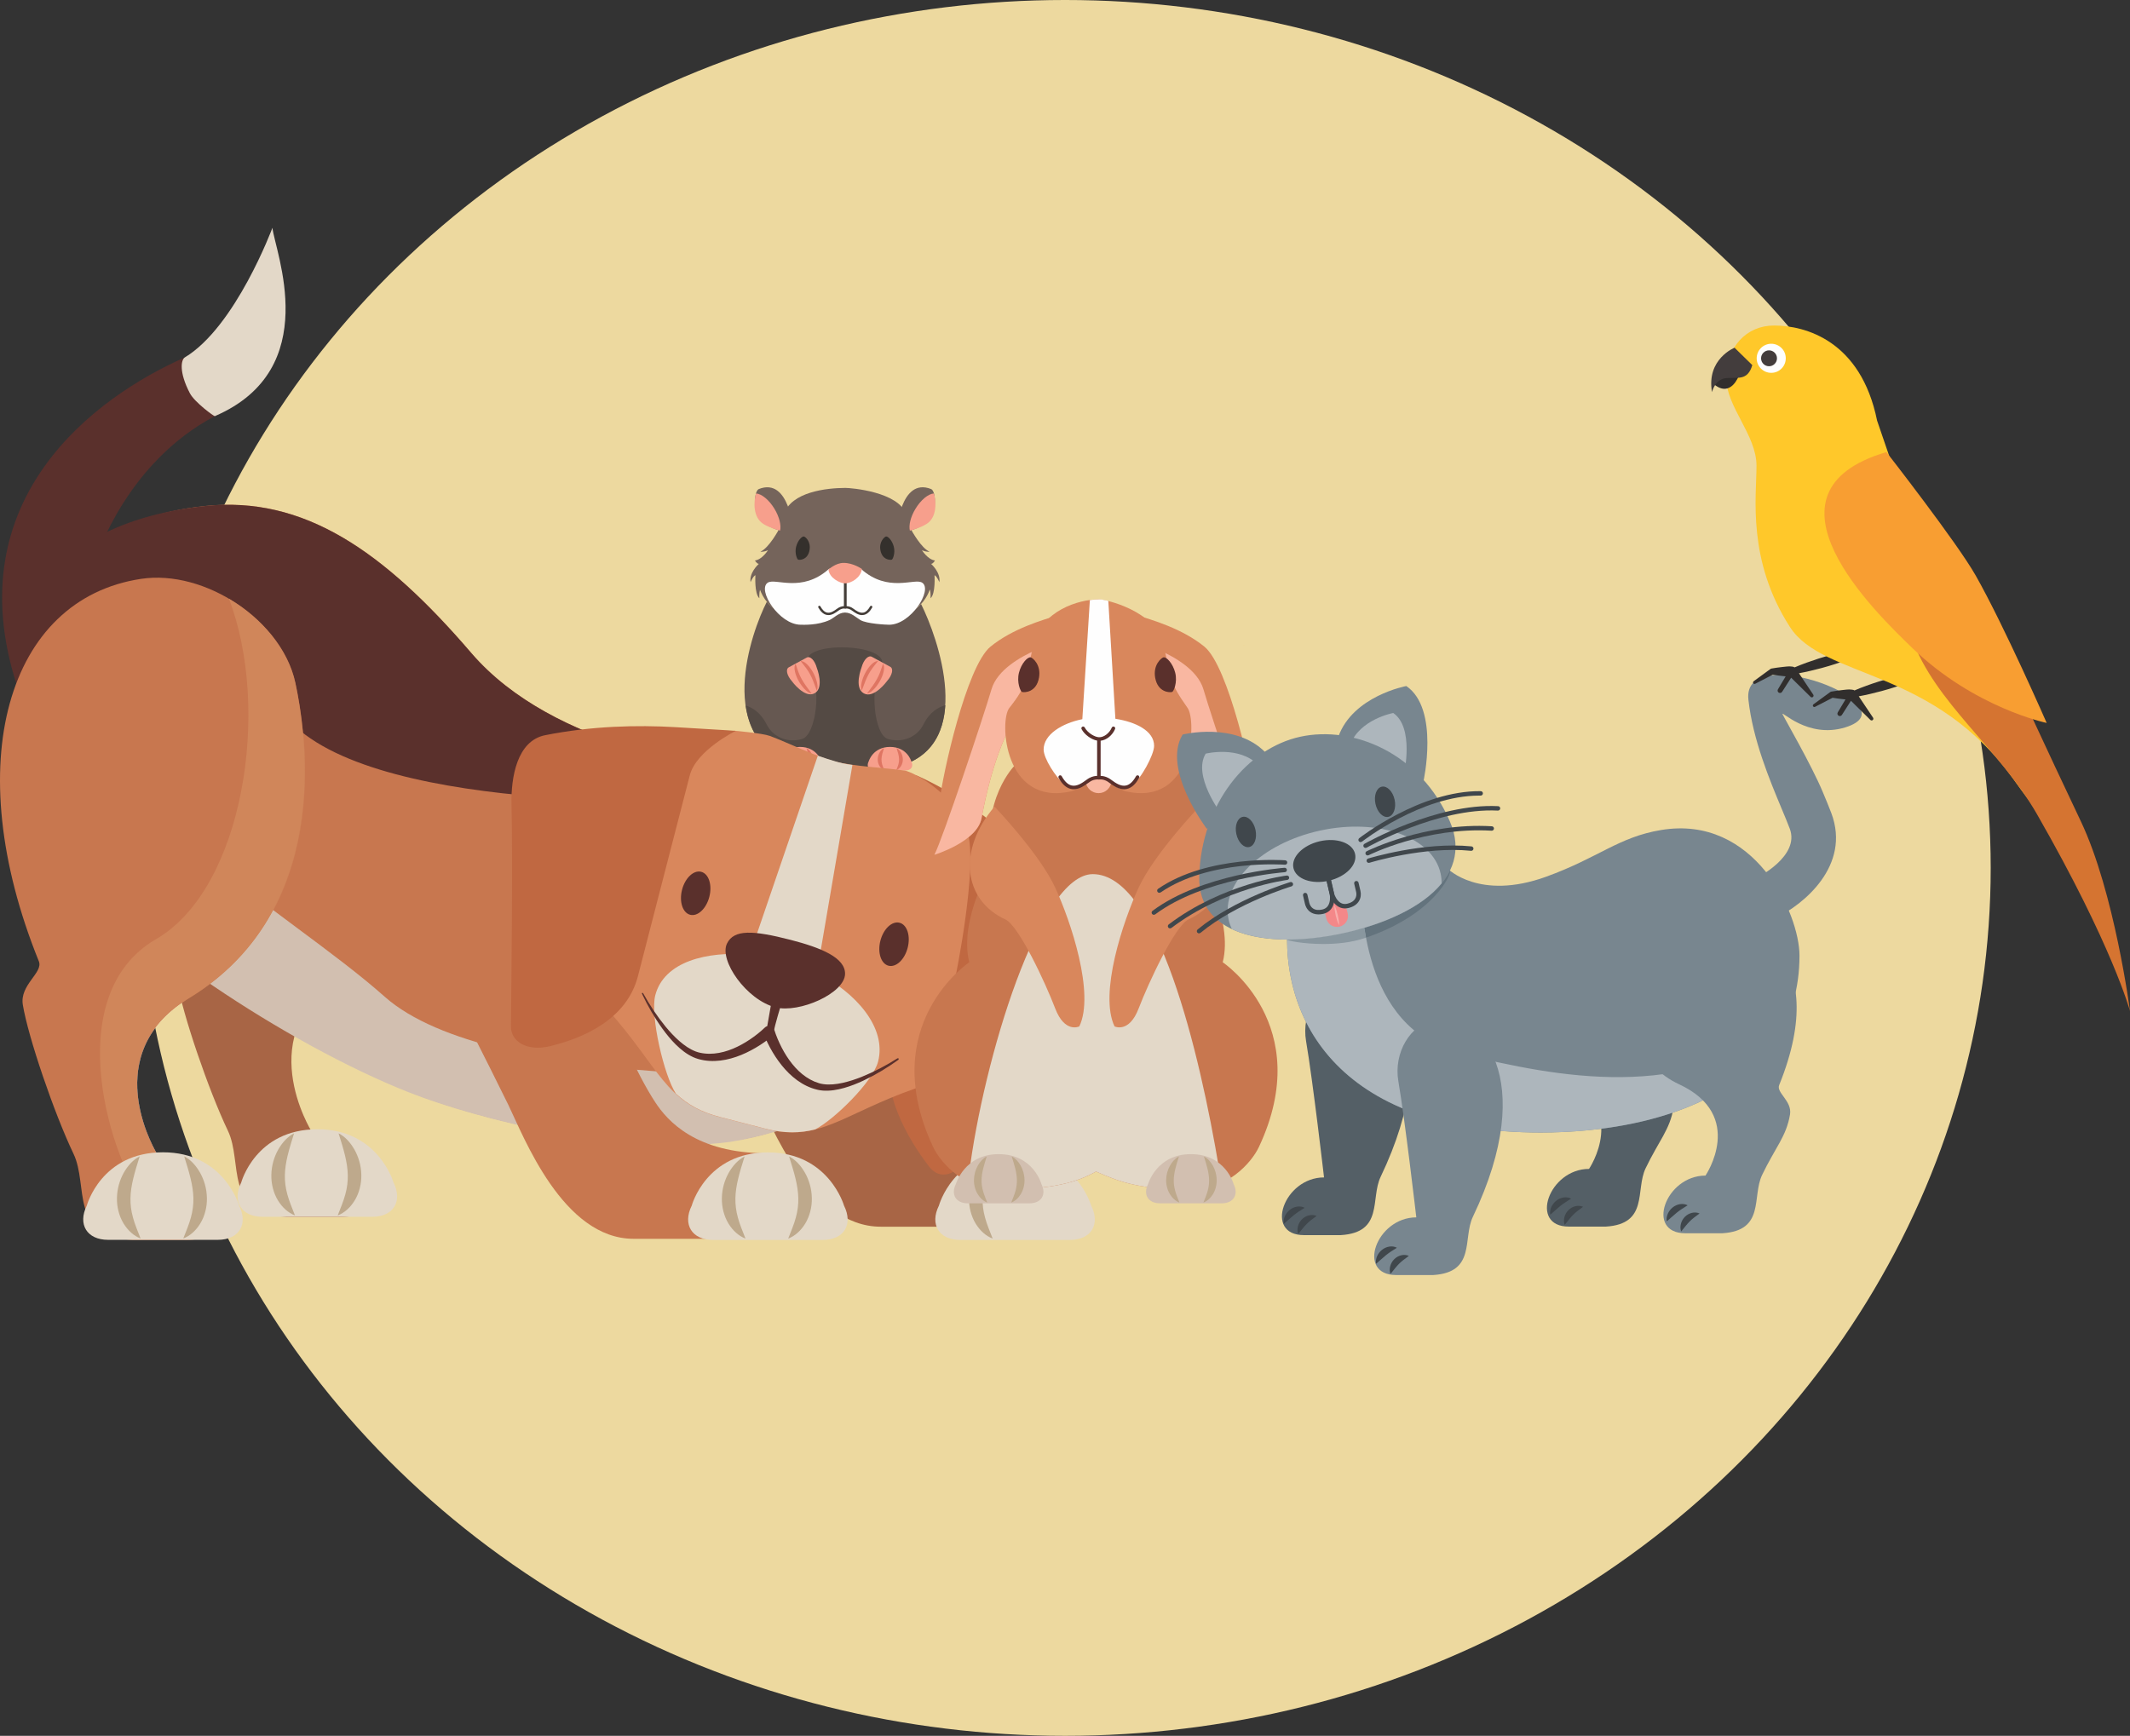 <?xml version="1.0" encoding="UTF-8"?>
<!DOCTYPE svg PUBLIC "-//W3C//DTD SVG 1.1//EN" "http://www.w3.org/Graphics/SVG/1.1/DTD/svg11.dtd">
<!-- Creator: CorelDRAW 2019 (64 Bit) -->
<svg xmlns="http://www.w3.org/2000/svg" xml:space="preserve" width="123.814mm" height="100.923mm" version="1.1" style="shape-rendering:geometricPrecision; text-rendering:geometricPrecision; image-rendering:optimizeQuality; fill-rule:evenodd; clip-rule:evenodd"
viewBox="0 0 5761.57 4696.36"
 xmlns:xlink="http://www.w3.org/1999/xlink">
 <rect x="0" y="0" width="5761.57" height="4696.36" fill="#333333" stroke="none"/>
 <defs>
  <style type="text/css">
   <![CDATA[
    .fil0 {fill:#EDD99F}
    .fil7 {fill:#FEFEFE;fill-rule:nonzero}
    .fil22 {fill:#FFC82A;fill-rule:nonzero}
    .fil21 {fill:#F9B7A1;fill-rule:nonzero}
    .fil35 {fill:#F8AFAD;fill-rule:nonzero}
    .fil29 {fill:#F89E32;fill-rule:nonzero}
    .fil3 {fill:#F79F8C;fill-rule:nonzero}
    .fil34 {fill:#F48889;fill-rule:nonzero}
    .fil28 {fill:#D57431;fill-rule:nonzero}
    .fil4 {fill:#DF7562;fill-rule:nonzero}
    .fil26 {fill:#ADB6BC;fill-rule:nonzero}
    .fil31 {fill:#A6602E;fill-rule:nonzero}
    .fil11 {fill:#E3D8C8;fill-rule:nonzero}
    .fil33 {fill:#89979F;fill-rule:nonzero}
    .fil25 {fill:#78868F;fill-rule:nonzero}
    .fil16 {fill:#D9875C;fill-rule:nonzero}
    .fil15 {fill:#C06841;fill-rule:nonzero}
    .fil19 {fill:#D9C9BA;fill-rule:nonzero}
    .fil23 {fill:#545F66;fill-rule:nonzero}
    .fil24 {fill:#40474C;fill-rule:nonzero}
    .fil14 {fill:#D2BFB0;fill-rule:nonzero}
    .fil18 {fill:#D0865A;fill-rule:nonzero}
    .fil32 {fill:#63737D;fill-rule:nonzero}
    .fil13 {fill:#C8774F;fill-rule:nonzero}
    .fil17 {fill:#B5744F;fill-rule:nonzero}
    .fil12 {fill:#BEA98C;fill-rule:nonzero}
    .fil10 {fill:#A86545;fill-rule:nonzero}
    .fil20 {fill:#6E3B34;fill-rule:nonzero}
    .fil9 {fill:#5A302C;fill-rule:nonzero}
    .fil5 {fill:#75645B;fill-rule:nonzero}
    .fil1 {fill:#665851;fill-rule:nonzero}
    .fil2 {fill:#544A44;fill-rule:nonzero}
    .fil8 {fill:#443D38;fill-rule:nonzero}
    .fil6 {fill:#34302C;fill-rule:nonzero}
    .fil30 {fill:#433D3D;fill-rule:nonzero}
    .fil27 {fill:#312E2D;fill-rule:nonzero}
   ]]>
  </style>
 </defs>
 <g id="Camada_x0020_1">
  <g id="_1916005346144">
   <ellipse class="fil0" cx="2880.94" cy="2348.18" rx="2503.82" ry="2348.18"/>
   <g>
    <g>
     <path class="fil1" d="M2491.45 1634.21c-25.17,26.87 -67.68,44.64 -135.58,33.75 -18.45,-2.95 -37.02,-21.95 -69.42,-21.95 -19.37,0 -52.51,19 -70.96,21.95 -72.68,11.62 -116.61,-9.72 -141.21,-39.84 -40.66,78.45 -148.18,373.94 83.87,444.8 19.44,5.97 123.78,0 123.78,0l1.04 0c0,0 123.89,7.18 149.34,0 208.12,-58.62 104.01,-349.3 59.16,-438.71z"/>
     <path class="fil2" d="M2557.05 1908.01c-16.55,4.49 -41.86,16.99 -58.98,51.66 -18.42,37.09 -60.74,50.88 -96.86,39.4 -36.15,-11.49 -49.88,-137.95 -18.07,-194.27 38.27,-67.9 -245.16,-74.41 -194.65,0 36.36,53.5 18.07,182.78 -18.07,194.27 -36.12,11.48 -78.47,-2.31 -96.81,-39.4 -16.38,-33.08 -40.18,-45.95 -56.69,-50.95 10.26,71.77 48.76,135.91 141.43,164.2 19.4,5.97 123.76,0 123.76,0l1.03 0c0,0 123.91,7.18 149.34,0 87.55,-24.67 119.86,-90.4 124.57,-164.9z"/>
     <path class="fil3" d="M2448.87 2084.62c15.94,0 23.18,-11.26 16.04,-25.05 0,0 -10.82,-38.73 -57.49,-38.73 -46.08,0 -57.54,38.73 -57.54,38.73 -7.11,13.79 0.12,25.05 16.07,25.05l82.92 0z"/>
     <path class="fil4" d="M2391.38 2023.77c-1.87,5.79 -3.56,10.93 -4.84,15.94 -1.25,5.06 -2.05,9.9 -2.12,14.56 -0.1,4.65 0.49,9.25 1.89,14.09 1.33,4.84 3.46,9.7 5.74,15.29 -5.09,-1.91 -9.53,-5.7 -12.85,-10.95 -3.3,-5.21 -5.17,-12.03 -5.02,-18.73 0.14,-6.7 2.16,-13.02 5.18,-18.27 3.04,-5.12 7.01,-9.46 12.02,-11.92z"/>
     <path class="fil4" d="M2425 2023.77c1.81,5.79 3.51,10.93 4.83,15.94 1.21,5.06 2.03,9.9 2.12,14.56 0.13,4.65 -0.49,9.25 -1.87,14.09 -1.33,4.84 -3.45,9.7 -5.73,15.29 5.08,-1.91 9.53,-5.7 12.82,-10.95 3.28,-5.21 5.2,-12.03 4.97,-18.73 -0.1,-6.7 -2.08,-13.02 -5.14,-18.27 -3.07,-5.12 -7.01,-9.46 -12,-11.92z"/>
     <path class="fil3" d="M2205.25 2084.62c15.96,0 23.21,-11.26 16.09,-25.05 0,0 -10.79,-38.73 -57.54,-38.73 -46.05,0 -57.51,38.73 -57.51,38.73 -7.14,13.79 0.12,25.05 16.07,25.05l82.89 0z"/>
     <path class="fil4" d="M2147.79 2023.77c-1.88,5.79 -3.56,10.93 -4.8,15.94 -1.29,5.06 -2.08,9.9 -2.2,14.56 -0.05,4.65 0.56,9.25 1.9,14.09 1.31,4.84 3.49,9.7 5.75,15.29 -5.11,-1.91 -9.57,-5.7 -12.84,-10.95 -3.3,-5.21 -5.2,-12.03 -5.04,-18.73 0.16,-6.7 2.18,-13.02 5.17,-18.27 3.1,-5.12 7.06,-9.46 12.05,-11.92z"/>
     <path class="fil4" d="M2181.4 2023.77c1.85,5.79 3.53,10.93 4.77,15.94 1.3,5.06 2.08,9.9 2.2,14.56 0.07,4.65 -0.49,9.25 -1.87,14.09 -1.34,4.84 -3.51,9.7 -5.78,15.29 5.07,-1.91 9.55,-5.7 12.82,-10.95 3.34,-5.21 5.21,-12.03 5.04,-18.73 -0.13,-6.7 -2.15,-13.02 -5.14,-18.27 -3.09,-5.12 -7.11,-9.46 -12.05,-11.92z"/>
     <path class="fil3" d="M2358.36 1777.05c-9.5,-5.19 -22.03,7.55 -27.81,28.32 0,0 -21.77,55.51 6.24,70.67 27.53,14.94 62.56,-33.31 62.56,-33.31 14.31,-16.17 18.19,-33.58 8.64,-38.79l-49.63 -26.89z"/>
     <path class="fil3" d="M2182.25 1779.07c9.31,-5.06 21.55,7.38 27.17,27.68 0,0 21.26,54.17 -6.06,68.98 -26.91,14.6 -61.15,-32.5 -61.15,-32.5 -13.92,-15.78 -17.7,-32.85 -8.36,-37.9l48.4 -26.25z"/>
     <path class="fil4" d="M2390.29 1799.54l-1.69 -4.23 -2.61 8.07c-1.92,5.84 -3.73,11.35 -5.75,16.5 -2.42,6.14 -5.06,11.83 -8.23,17.48 -2.87,5.29 -6.35,10.82 -10.62,16.94 -3.81,5.43 -8.01,11 -12.4,16.92l-3.96 5.32 5.04 -1.73c4.25,-1.51 9.38,-5.37 15.05,-11.44 5.58,-5.92 10.82,-13.21 15.14,-21.04 4.58,-8.11 8.14,-17.09 9.82,-24.72 1.77,-7.72 1.85,-13.96 0.2,-18.07z"/>
     <path class="fil4" d="M2359.32 1808.53c3.18,-4.5 6.83,-9 10.67,-13.72l5.37 -6.73 -4.47 0.92c-4.36,0.9 -9.55,4.38 -15.05,10 -5.44,5.6 -11.08,13.49 -15.37,21.72 -4.2,7.88 -7.49,16.27 -9.4,24.17 -2.02,8.12 -2.47,14.48 -1.38,18.83l1.28 5.19 2.12 -5.78c2.74,-7.39 5.12,-13.77 7.66,-20.04 2.82,-6.91 5.51,-12.87 8.34,-18.13 3.07,-5.76 6.4,-11.11 10.23,-16.42z"/>
     <path class="fil4" d="M2179.18 1854.3c-4.27,-6.12 -7.75,-11.66 -10.67,-16.94 -3.12,-5.65 -5.84,-11.35 -8.19,-17.48 -2.03,-5.16 -3.81,-10.66 -5.7,-16.5l-2.69 -8.07 -1.64 4.23c-1.63,4.12 -1.56,10.36 0.16,18.07 1.71,7.63 5.27,16.61 9.82,24.72 4.38,7.83 9.59,15.12 15.13,21.04 5.73,6.08 10.77,9.94 15.07,11.44l5.02 1.73 -3.94 -5.32c-4.38,-5.93 -8.57,-11.49 -12.38,-16.92z"/>
     <path class="fil4" d="M2200.15 1820.72c-4.38,-8.23 -9.95,-16.12 -15.42,-21.72 -5.51,-5.61 -10.69,-9.09 -15.04,-10l-4.49 -0.92 5.39 6.73c3.84,4.73 7.44,9.23 10.64,13.72 3.86,5.3 7.19,10.66 10.24,16.42 2.81,5.25 5.55,11.21 8.36,18.13 2.53,6.27 4.87,12.65 7.57,20.04l2.18 5.78 1.31 -5.19c1.05,-4.35 0.59,-10.7 -1.34,-18.83 -1.99,-7.9 -5.22,-16.29 -9.4,-24.17z"/>
     <path class="fil5" d="M2518.41 1525.45c4.94,0.81 10.64,-9.05 10.64,-9.05 -19.67,-2.46 -35.28,-27.91 -35.28,-27.91 12.33,5.73 20.52,4.09 20.52,4.09 -22.06,-9.59 -46.82,-54.14 -51.68,-63.17 -2.86,-10.34 -6.25,-22.38 -11.13,-37.25 -20.31,-61.77 -149.64,-72.11 -165.03,-72.07 -50.68,0.27 -146.27,10.29 -166.59,72.07 -4.6,13.99 -7.83,25.72 -10.59,35.97 -2.38,4.58 -28.84,54.29 -52.37,64.45 0,0 8.21,1.64 20.52,-4.09 0,0 -15.56,25.44 -35.26,27.91 0,0 5.55,9.44 10.36,9.06l-0.18 0.38c-3.36,3.07 -25.89,24.57 -22.11,49.27 0,0 6.59,-16.01 13.15,-18.9 0,0 -3.3,49.66 10.64,62.42 0,0 -0.88,-13.66 1.74,-22.97 16.79,44.56 62.61,87.81 159.73,72.3 18.45,-2.95 51.59,-21.95 70.96,-21.95 32.41,0 50.97,19 69.42,21.95 97.95,15.66 143.13,-28.19 159.37,-73.05 2.89,9.27 1.94,23.72 1.94,23.72 13.97,-12.76 10.67,-62.42 10.67,-62.42 6.57,2.89 13.12,18.9 13.12,18.9 4.12,-26.7 -22.56,-49.66 -22.56,-49.66z"/>
     <path class="fil6" d="M2417.79 1479.52c4.33,17.32 -2.77,34 -5.63,34.72 -5.42,1.33 -26.02,0.25 -30.68,-25.83 -4.14,-23.46 11.41,-36.01 15.01,-36.9 5.25,-1.3 17.01,10.67 21.31,28z"/>
     <path class="fil6" d="M2153.41 1479.52c-4.33,17.32 2.79,34 5.65,34.72 5.38,1.33 26.04,0.25 30.65,-25.83 4.23,-23.46 -11.36,-36.01 -14.96,-36.9 -5.27,-1.3 -17.04,10.67 -21.34,28z"/>
     <path class="fil7" d="M2494.68 1576.62c-20.65,-14.02 -91.95,28.83 -166.16,-37.76l-85.84 0c-74.2,66.59 -145.51,23.74 -166.16,37.76 -28.73,19.52 30.95,113.63 89.5,113.63 7.64,0 45.88,2.02 78.18,-12.82 10.98,-5.07 23.97,-19.67 40.36,-20.09l0 0.07 1.05 -0.11 1.07 0.11 0 -0.07c16.37,0.43 29.89,13.76 40.33,20.09 17.29,10.42 70.53,12.82 78.18,12.82 58.55,0 118.23,-94.11 89.5,-113.63z"/>
     <path class="fil8" d="M2331.9 1664.17c-10.43,0 -19.72,-6.77 -26.14,-11.42 -1.99,-1.45 -3.71,-2.68 -4.92,-3.34 -7.73,-4.1 -13.51,-2.94 -13.74,-2.89l-2.71 -0.66 -1.16 -2.44 0 -66.9c0,-1.77 1.44,-3.22 3.17,-3.22 1.75,0 3.2,1.44 3.2,3.22l0 63.46c3.32,0.02 8.39,0.74 14.22,3.81 1.62,0.84 3.49,2.2 5.71,3.81 6.52,4.75 16.43,11.92 26.15,9.77 6.55,-1.43 12.62,-7.11 18.01,-16.83 0.82,-1.56 2.77,-2.1 4.33,-1.23 1.53,0.84 2.07,2.77 1.23,4.32 -6.27,11.34 -13.81,18.11 -22.24,19.94 -1.69,0.4 -3.4,0.59 -5.1,0.59z"/>
     <path class="fil8" d="M2240.91 1664.17c-1.66,0 -3.4,-0.2 -5.14,-0.59 -8.44,-1.84 -15.89,-8.6 -22.24,-19.94 -0.82,-1.54 -0.25,-3.47 1.28,-4.32 1.51,-0.87 3.48,-0.33 4.33,1.23 5.35,9.72 11.44,15.4 18.03,16.83 9.7,2.14 19.58,-5.02 26.11,-9.77 2.17,-1.61 4.1,-2.97 5.71,-3.81 5.83,-3.07 10.92,-3.79 14.23,-3.81l0 -63.46c0,-1.77 1.44,-3.22 3.17,-3.22 1.75,0 3.2,1.44 3.2,3.22l0 66.9 -1.23 2.49 -2.69 0.59c-0.2,-0.03 -5.94,-1.2 -13.7,2.9 -1.21,0.66 -2.94,1.89 -4.93,3.34 -6.45,4.66 -15.71,11.42 -26.13,11.42z"/>
     <path class="fil3" d="M2241.02 1541.05c2.16,22.46 30.8,37.23 44.83,37.23 17.35,0 43.32,-16.42 45.49,-38.86 0,0 -22.7,-16.45 -49.28,-16.45 -22.26,0 -41.04,18.08 -41.04,18.08z"/>
     <path class="fil5" d="M2424.69 1439.25c0,0 10.34,-149.51 94.11,-116.03 13.66,5.49 18.6,72.25 -18.6,95.23 -37.25,23 -59.13,17.53 -65.7,27.37 0,0 -11.48,4.96 -9.81,-6.57z"/>
     <path class="fil3" d="M2526.3 1335.06c-15.07,0.88 -35.31,17.11 -50.08,41.65 -13.26,21.96 -18.5,44.57 -15.05,58.98 10.21,-2.86 29.26,-8.31 45.03,-18.06 28.86,-17.79 26.37,-61.14 20.11,-82.57z"/>
     <path class="fil5" d="M2146.51 1439.25c0,0 -10.34,-149.51 -94.1,-116.03 -13.66,5.49 -18.6,72.25 18.6,95.23 37.22,23 59.1,17.53 65.68,27.37 0,0 11.49,4.96 9.81,-6.57z"/>
     <path class="fil3" d="M2044.91 1335.06c15.07,0.88 35.31,17.11 50.07,41.65 13.25,21.96 18.5,44.57 15.07,58.98 -10.24,-2.86 -29.27,-8.31 -45.05,-18.06 -28.85,-17.79 -26.37,-61.14 -20.09,-82.57z"/>
    </g>
    <g>
     <path class="fil9" d="M263.13 1503.04c0,0 81.05,-252.48 317.94,-377.13 236.86,-124.68 155.84,-420.79 149.55,-483.15 0,0 -97.51,265.38 -230.61,324.19 -240,105.98 -617.18,380.25 -455.07,885.2 0,0 243.08,-155.84 218.19,-349.11z"/>
     <path class="fil10" d="M923.69 3292.41c-59.22,0 -148.21,0 -148.21,0 -172,-10.62 -117.53,-146.45 -159.03,-233.16 -52.19,-109.2 -122.76,-315.63 -136.96,-403.1 -8.92,-54.37 55.77,-86.82 43.24,-117.67 -216.89,-535.94 -85.07,-980.11 276.29,-1034.63 173.21,-26.15 381.29,112.7 417.55,281.49 39.83,185.39 82.67,627.82 -287.99,853 -254.16,154.46 -85.56,423.11 -85.56,423.11 160.64,0 242.06,230.96 80.67,230.96z"/>
     <path class="fil11" d="M710.08 3292.14c-57.08,0 -82.99,-41.85 -57.54,-92.95 0,0 38.65,-143.93 205.94,-143.93 164.83,0 205.92,143.93 205.92,143.93 25.48,51.1 -0.45,92.95 -57.57,92.95l-296.75 0z"/>
     <path class="fil12" d="M915.85 3066.26c6.68,21.37 12.67,40.46 17.2,59.22 4.55,18.67 7.4,36.56 7.73,53.88 0.29,17.36 -1.81,34.37 -6.75,52.2 -4.78,17.98 -12.44,36.1 -20.57,56.9 18.22,-7.09 34.18,-21.23 45.99,-40.63 11.85,-19.31 18.58,-44.62 17.91,-69.5 -0.47,-24.97 -7.66,-48.58 -18.48,-67.83 -10.92,-19.19 -25.22,-35.23 -43.03,-44.24z"/>
     <path class="fil12" d="M795.46 3066.26c-6.6,21.37 -12.62,40.46 -17.19,59.22 -4.55,18.67 -7.38,36.56 -7.71,53.88 -0.33,17.36 1.82,34.37 6.72,52.2 4.79,17.98 12.47,36.1 20.65,56.9 -18.23,-7.09 -34.2,-21.23 -46.05,-40.63 -11.83,-19.31 -18.59,-44.62 -17.9,-69.5 0.46,-24.97 7.68,-48.58 18.49,-67.83 10.93,-19.19 25.23,-35.23 42.99,-44.24z"/>
     <path class="fil10" d="M2293.71 2671.38c50.45,82.52 93.64,196.29 147.29,278.17 32.8,50.04 109.86,137.92 301.55,137.92 109.83,0 125.2,182.39 129.77,231.44 0,0 -349.78,0 -489.73,0 -191.74,0 -297.3,-276.27 -339.01,-362.34 -44.82,-92.42 -184.65,-367.02 -184.65,-367.02 261.82,-56.09 357.66,-44.42 434.78,81.84z"/>
     <path class="fil11" d="M2597.35 3354.74c-57.15,0 -83.04,-41.81 -57.59,-92.94 0,0 38.63,-143.93 205.91,-143.93 164.83,0 205.94,143.93 205.94,143.93 25.46,51.14 -0.46,92.94 -57.55,92.94l-296.71 0z"/>
     <path class="fil12" d="M2682.66 3128.87c-6.6,21.38 -12.62,40.52 -17.17,59.25 -4.53,18.64 -7.38,36.57 -7.72,53.91 -0.31,17.34 1.81,34.37 6.75,52.24 4.78,17.91 12.43,36.02 20.64,56.81 -18.27,-7.05 -34.23,-21.21 -46.06,-40.62 -11.84,-19.31 -18.6,-44.59 -17.93,-69.51 0.51,-24.93 7.7,-48.58 18.5,-67.83 10.94,-19.13 25.2,-35.2 42.99,-44.25z"/>
     <path class="fil13" d="M2059.96 2089c0,0 -531.41,-26.48 -785.4,-322.57 -237.56,-276.89 -453.54,-425.51 -720.04,-397.43 -525.65,55.35 -612.44,537.67 -336.6,977.18 109.63,174.6 561.01,478.42 892.99,609.32 222.5,87.73 715.32,204.15 998.94,99.76l-49.89 -966.25z"/>
     <path class="fil14" d="M1106.22 2955.5c-331.91,-130.9 -783.36,-434.72 -892.99,-609.32 -136.68,-217.79 -158.19,-435.52 -107.51,-617.17 156.36,466.17 662.65,726.19 935.03,967.79 289.89,257.14 1248.29,210.42 1248.29,210.42 67.37,70.03 -155.56,158.53 -314.98,182.32 -285.59,38.39 -677.94,-59.17 -867.84,-134.04z"/>
     <path class="fil9" d="M554.52 1369c266.5,-28.07 482.48,120.54 720.04,397.43 224.12,261.2 664.09,312.6 764.54,321.07 -16.48,24.57 -34.87,50 -55.47,76.3 0,0 -885.22,49.87 -1171.93,-187 -255.12,-210.77 -480.69,-288.06 -746.85,-127.02 -21.48,-66.24 -14.12,-140.01 8.15,-195.58 63.87,-159.45 240.69,-259.85 481.52,-285.21z"/>
     <path class="fil13" d="M1625.16 2704.09c50.43,82.57 93.59,196.32 147.3,278.19 32.73,50.03 109.84,137.93 301.55,137.93 109.81,0 125.19,182.38 129.72,231.44 0,0 -349.76,0 -489.76,0 -191.67,0 -297.2,-276.31 -338.93,-362.36 -44.84,-92.41 -184.68,-366.99 -184.68,-366.99 261.82,-56.11 357.66,-44.44 434.8,81.79z"/>
     <path class="fil11" d="M1928.74 3354.74c-57.11,0 -83.02,-41.81 -57.59,-92.94 0,0 38.67,-143.93 205.92,-143.93 164.87,0 205.94,143.93 205.94,143.93 25.46,51.14 -0.41,92.94 -57.57,92.94l-296.71 0z"/>
     <path class="fil12" d="M2134.5 3128.87c6.62,21.38 12.62,40.52 17.19,59.25 4.53,18.64 7.37,36.57 7.72,53.91 0.33,17.34 -1.81,34.37 -6.75,52.24 -4.74,17.91 -12.44,36.02 -20.62,56.81 18.27,-7.05 34.21,-21.21 46.05,-40.62 11.79,-19.31 18.6,-44.59 17.89,-69.51 -0.49,-24.93 -7.62,-48.58 -18.47,-67.83 -10.95,-19.13 -25.21,-35.2 -43.01,-44.25z"/>
     <path class="fil12" d="M2014.13 3128.87c-6.65,21.38 -12.67,40.52 -17.19,59.25 -4.57,18.64 -7.42,36.57 -7.73,53.91 -0.29,17.34 1.84,34.37 6.73,52.24 4.75,17.91 12.51,36.02 20.62,56.81 -18.22,-7.05 -34.18,-21.21 -46.03,-40.62 -11.85,-19.31 -18.58,-44.59 -17.91,-69.51 0.47,-24.93 7.66,-48.58 18.46,-67.83 10.95,-19.13 25.2,-35.2 43.04,-44.25z"/>
     <path class="fil15" d="M2477.75 2097.28c0,0 87.28,36.44 173.86,102.76 97.71,74.89 204.04,164.57 258.53,238.04 48.27,65.07 59.57,108.68 21.72,170.85 -66.14,108.38 -224.57,373.04 -309.44,515.02 -33.8,56.51 -79.52,70.68 -108.89,32.7 -56.51,-73.26 -134.43,-202.61 -106.34,-332.49 42.67,-197.34 70.57,-726.88 70.57,-726.88z"/>
     <path class="fil16" d="M1692.5 2417.54l161.88 -362.9 131.4 -77.75c0,0 76.78,6.86 96.51,14.15 47.84,17.66 127.5,57.08 177.03,69.51l-0.16 0.47 0.2 -0.47c49.35,12.98 138.14,16.86 188.54,24.43 20.81,3.1 137.45,62.66 169.1,165.57 29.17,94.99 -33.13,395.95 -33.13,395.95 16.07,64.48 13.99,255.45 -108.82,298.71 -198.15,69.74 -257.93,146.54 -406.35,108.41l-60.45 -15.56 0.03 -0.46 -0.1 0.46 -60.48 -15.52c-148.42,-38.13 -163.77,-134.19 -303.82,-290.83 -86.76,-97.05 3.5,-265.42 48.61,-314.16z"/>
     <path class="fil11" d="M2028.23 2582.57l183.96 -537.96c11.48,4.21 34.74,11.61 46.7,15.07 11.35,3.35 25.13,7.38 46.89,9.87l-96.12 562.22c105.65,53.7 189.23,148.42 165.59,240.27 -14.09,54.88 -118.87,157.03 -170.14,183.68 -40.82,10.23 -82.6,11.4 -135.73,-2.25l-60.49 -15.58 0.07 -0.46 -0.1 0.46 -60.48 -15.54c-53.15,-13.65 -89.15,-34.76 -120.03,-63.39 -32.08,-48.06 -70.06,-210.96 -55.94,-265.87 23.5,-91.54 138.95,-120.12 255.83,-110.51z"/>
     <path class="fil9" d="M1844.91 2407.34c-8.23,32.11 1.59,62.4 21.98,67.64 20.39,5.24 43.63,-16.55 51.84,-48.66 8.26,-32.13 -1.61,-62.38 -21.98,-67.62 -20.37,-5.25 -43.6,16.55 -51.84,48.64z"/>
     <path class="fil9" d="M2381.41 2545.17c-8.22,32.13 1.62,62.37 22,67.62 20.37,5.22 43.6,-16.51 51.83,-48.64 8.26,-32.13 -1.56,-62.4 -21.97,-67.62 -20.39,-5.25 -43.62,16.53 -51.86,48.64z"/>
     <path class="fil15" d="M1990.19 1977.41c0,0 -5.12,-0.86 -163.49,-10.08 -103.31,-5.96 -226.66,-3.32 -352.19,21.8 -75.98,15.2 -92.64,113.93 -90.9,187.57 3.35,140.98 0.12,458.51 -1.56,599.69 -0.51,43.21 45.46,68.39 104.56,54.31 89.71,-21.39 208.68,-71.74 238.97,-189.61 74.68,-290.62 99.6,-385 140.28,-543.43 17.39,-67.62 124.34,-120.25 124.34,-120.25z"/>
     <path class="fil9" d="M2285.88 2634.81c0.49,-43.54 -63.88,-70.49 -147.78,-92.06 -101.45,-26.07 -152.77,-28.63 -171.6,10 -22.13,45.41 52.42,152.49 131.18,172.69 64.04,16.44 187.57,-38 188.19,-90.63z"/>
     <path class="fil9" d="M1737.04 2686.06l2.36 0.69 0.03 0.1c17.53,31.83 37.8,62.48 60.82,90.62 11.57,14.04 23.92,27.35 37.43,39.19 13.48,11.75 28.27,22.13 44.17,28.15 3.97,1.49 7.91,2.69 12.05,3.53 4.17,0.91 8.47,1.56 12.74,2.01 8.52,0.91 17.14,0.86 25.72,0.03 17.17,-1.61 34.03,-6.35 50.14,-13.02 16.05,-6.66 31.45,-15.27 45.98,-25 7.31,-4.9 14.35,-10.06 21.15,-15.48 3.46,-2.7 6.81,-5.5 10.05,-8.39 3.18,-2.76 6.62,-5.86 9.26,-8.47 1.71,-1.69 3.91,-3.06 6.42,-3.8l11.74 -66.99 26.25 6.71c0,0 -20.06,66.66 -18.91,70.33l0.13 0.34c1.12,3.53 2.58,7.9 4.04,11.85 1.51,4.06 3.1,8.11 4.78,12.16 3.4,8.05 7.09,15.98 11.1,23.74 8.06,15.53 17.4,30.42 28.3,44.01 10.9,13.56 23.41,25.79 37.66,35.46 7.09,4.84 14.63,9.01 22.51,12.35 3.99,1.66 8.01,3.1 12.1,4.31l1.46 0.44 1.66 0.45 2.92 0.7c2.03,0.44 4.05,0.83 6.19,1.12 16.76,2.36 34.69,0.36 52.1,-3.45 17.5,-3.87 34.75,-9.64 51.6,-16.33 33.67,-13.6 66.16,-30.72 96.82,-50.19l0.07 -0.03 3.17 0.56 -0.43 3.22c-29.8,21.52 -61.33,40.61 -94.92,56.52 -16.81,7.88 -34.21,14.9 -52.46,20.02 -18.24,5.1 -37.53,8.62 -57.77,7.06 -2.49,-0.28 -5.01,-0.54 -7.55,-0.94l-3.88 -0.72 -1.75 -0.36 -1.92 -0.43c-4.83,-1.14 -9.62,-2.58 -14.37,-4.26 -9.39,-3.3 -18.44,-7.65 -26.94,-12.77 -17.05,-10.18 -31.96,-23.24 -44.93,-37.56 -12.98,-14.4 -24.2,-30.09 -34,-46.48 -4.89,-8.17 -9.37,-16.57 -13.57,-25.11 -1.07,-2.15 -2.05,-4.4 -3.1,-6.6 -1.94,1.42 -3.87,2.9 -5.81,4.25 -7.85,5.49 -15.84,10.64 -24.08,15.43 -16.45,9.61 -33.77,17.94 -52.1,24.27 -18.31,6.27 -37.63,10.54 -57.44,11.2 -9.92,0.36 -19.91,-0.2 -29.74,-1.83 -4.89,-0.82 -9.8,-1.9 -14.58,-3.23 -4.91,-1.35 -9.77,-3.12 -14.37,-5.16 -18.4,-8.36 -33.57,-20.75 -47.1,-33.96 -13.46,-13.33 -25.28,-27.86 -36.17,-42.88 -21.72,-30.1 -40.05,-62.04 -55.75,-95.2l0.74 -2.18z"/>
     <path class="fil13" d="M506.05 3354.74c-59.24,0 -148.21,0 -148.21,0 -172.02,-10.6 -117.53,-146.4 -159.04,-233.15 -52.2,-109.2 -122.76,-315.63 -137.05,-403.1 -8.87,-54.37 55.84,-86.79 43.33,-117.67 -216.9,-535.94 -85.06,-980.11 276.3,-1034.65 173.2,-26.11 381.29,112.72 417.52,281.54 39.87,185.34 82.65,627.81 -287.98,853 -254.18,154.41 -85.56,423.1 -85.56,423.1 160.6,0 242.03,230.94 80.68,230.94z"/>
     <path class="fil7" d="M566.74 3200.74c-28.97,-42.39 -79.25,-76.94 -141.37,-76.94 0,0 -159.97,-254.93 66.64,-410.86 0.02,0.12 0.06,0.23 0.08,0.34 -225.89,155.95 -66.15,410.52 -66.15,410.52 61.98,0 112.06,34.43 141.11,76.7 -0.1,0.08 -0.2,0.16 -0.31,0.25z"/>
     <path class="fil17" d="M492.09 2713.27c-0.02,-0.11 -0.06,-0.22 -0.08,-0.34 6.03,-4.16 12.32,-8.23 18.92,-12.23 20.36,-12.36 39.44,-25.38 57.37,-38.97 0.1,0.07 0.2,0.13 0.31,0.21 -17.85,13.51 -36.85,26.46 -57.1,38.75 -6.77,4.12 -13.23,8.31 -19.41,12.57z"/>
     <path class="fil18" d="M739.25 2462.6c-0.13,-0.12 -0.29,-0.23 -0.42,-0.33 85.56,-160.06 93.58,-341.26 80.76,-479.14 0.22,0.16 0.41,0.33 0.63,0.49 12.77,137.89 4.63,319.03 -80.96,478.98z"/>
     <path class="fil19" d="M568.61 2661.95c-0.1,-0.08 -0.2,-0.15 -0.31,-0.21 76.47,-58.02 131.57,-126.55 170.53,-199.46 0.13,0.1 0.29,0.21 0.42,0.33 -39.01,72.87 -94.11,141.36 -170.65,199.34z"/>
     <path class="fil20" d="M820.22 1983.63c-0.22,-0.17 -0.41,-0.33 -0.63,-0.49 -4.91,-52.66 -12.85,-99.01 -20.68,-135.43 -19.81,-92.28 -90.96,-175.61 -179.7,-227.92 -0.03,-0.1 -0.08,-0.2 -0.12,-0.29 89.05,52.29 160.57,135.71 180.43,228.22 7.84,36.52 15.81,83.06 20.7,135.93z"/>
     <path class="fil18" d="M430.49 3272.61c-13.85,0 -25.49,-4.6 -34.33,-14.76 -93.51,-107.54 -240.56,-562.62 25.88,-716.9 236.87,-137.09 311.68,-623.08 197.17,-921.18 88.75,52.32 159.89,135.65 179.7,227.92 7.83,36.43 15.77,82.77 20.68,135.43 12.83,137.88 4.8,319.08 -80.76,479.14 -38.96,72.91 -94.05,141.44 -170.53,199.46 -17.93,13.59 -37.01,26.61 -57.37,38.97 -6.59,4.01 -12.89,8.08 -18.92,12.23 -226.61,155.94 -66.64,410.86 -66.64,410.86 62.12,0 112.4,34.56 141.37,76.94 -52.83,42.83 -101.47,71.87 -136.25,71.87z"/>
     <path class="fil11" d="M292.4 3354.46c-57.08,0 -82.95,-41.81 -57.51,-92.97 0,0 38.65,-143.9 205.93,-143.9 164.83,0 205.89,143.9 205.89,143.9 25.47,51.16 -0.4,92.97 -57.53,92.97l-296.78 0z"/>
     <path class="fil12" d="M498.24 3128.54c6.61,21.37 12.6,40.55 17.12,59.28 4.59,18.66 7.41,36.58 7.77,53.91 0.32,17.35 -1.83,34.35 -6.74,52.17 -4.76,17.97 -12.49,36.1 -20.64,56.9 18.26,-7.09 34.24,-21.21 46.04,-40.63 11.85,-19.31 18.62,-44.61 17.91,-69.51 -0.48,-24.95 -7.68,-48.57 -18.49,-67.83 -10.94,-19.19 -25.22,-35.2 -42.97,-44.29z"/>
     <path class="fil12" d="M377.82 3128.54c-6.6,21.37 -12.63,40.55 -17.19,59.28 -4.58,18.66 -7.4,36.58 -7.72,53.91 -0.32,17.35 1.83,34.35 6.74,52.17 4.8,17.97 12.47,36.1 20.65,56.9 -18.23,-7.09 -34.22,-21.21 -46.07,-40.63 -11.82,-19.31 -18.6,-44.61 -17.88,-69.51 0.46,-24.95 7.68,-48.57 18.45,-67.83 10.97,-19.19 25.23,-35.2 43.03,-44.29z"/>
     <path class="fil11" d="M581.07 1125.91c-2.03,0.84 -54.6,-37.43 -67.45,-61.95 -30.31,-57.88 -23.76,-90.9 -13.61,-97.01 137.5,-82.98 236.9,-350.67 236.9,-350.67 6.18,62.33 140.22,382.22 -155.84,509.62z"/>
    </g>
    <g>
     <path class="fil13" d="M3307.45 2603.48c29.42,-115.67 -62.09,-267.11 -62.09,-267.11 32.7,-173.52 -49.05,-265.63 -49.05,-265.63l-451.23 0c0,0 -93.75,92.11 -61,265.63 0,0 -91.62,151.44 -62.18,267.11 0,0 -252.78,168.64 -98.05,499.2 21.78,46.67 88.27,115.72 179.82,115.72 141.92,0 208.19,-19.06 261.05,-48.73 67.26,29.67 119.07,48.73 261,48.73 91.57,0 157.97,-69.05 179.84,-115.72 154.71,-330.56 -98.1,-499.2 -98.1,-499.2z"/>
     <path class="fil16" d="M3394.95 2164.23c-6.58,-62.89 -71.35,-361.4 -137.37,-414.92 -59.97,-48.67 -139.16,-71.69 -188.19,-86.5 29.22,18.2 54.79,43.57 63.15,77.85 22.85,94.29 14.71,95.84 65.39,165 7.14,9.8 11.48,34.63 9.79,64.24 8.09,19.33 46.1,90.91 74.4,243.81 11.8,63.79 127.55,99.01 127.55,99.01 0,0 -8.17,-85.66 -14.7,-148.49z"/>
     <path class="fil21" d="M3282.11 2213.71c11.8,63.79 127.55,99.01 127.55,99.01 -22.11,-42.42 -132.48,-372.48 -154.47,-447.9 -15.56,-53.07 -80.8,-88.6 -118.11,-105.03 17.48,75.69 13.87,81.78 60.85,145.87 7.14,9.8 11.48,34.63 9.79,64.24 8.09,19.33 46.1,90.91 74.4,243.81z"/>
     <path class="fil16" d="M2542.13 2164.23c6.6,-62.89 71.4,-361.4 137.34,-414.92 60.03,-48.67 139.24,-71.69 188.23,-86.5 -29.17,18.2 -54.81,43.57 -63.12,77.85 -22.89,94.29 -14.69,95.84 -65.4,165 -7.16,9.8 -11.44,34.63 -9.77,64.24 -8.11,19.33 -46.1,90.91 -74.38,243.81 -11.87,63.79 -127.55,99.01 -127.55,99.01 0,0 8.16,-85.66 14.66,-148.49z"/>
     <path class="fil21" d="M2655.02 2213.71c-11.87,63.79 -127.55,99.01 -127.55,99.01 22.07,-42.42 132.4,-372.48 154.51,-447.9 15.53,-53.07 80.75,-88.6 118.05,-105.03 -17.44,75.69 -13.83,81.78 -60.86,145.87 -7.16,9.8 -11.44,34.63 -9.77,64.24 -8.11,19.33 -46.1,90.91 -74.38,243.81z"/>
     <path class="fil16" d="M3212.44 1915.46c-50.64,-71.92 -42.49,-73.58 -65.4,-171.66 -21.55,-92.33 -158.61,-122.45 -174.95,-122.33 -53.73,0.39 -155.02,30.01 -176.59,122.33 -22.87,98.08 -14.66,107.92 -65.39,171.66 -27.27,34.32 -14.69,266.48 166.72,225.61 19.57,-4.4 54.77,-32.77 75.26,-32.77 34.41,0 54.05,28.37 73.63,32.77 181.45,40.88 191.99,-189.77 166.72,-225.61z"/>
     <path class="fil9" d="M3178.96 1820.28c6.43,25.91 -4.22,50.84 -8.51,51.91 -8.04,2.01 -38.86,0.34 -45.78,-38.6 -6.25,-35.06 17.01,-53.78 22.39,-55.09 7.86,-1.99 25.41,15.92 31.9,41.78z"/>
     <path class="fil9" d="M2756.21 1820.28c-6.47,25.91 4.14,50.84 8.47,51.91 8.07,2.01 38.84,0.34 45.75,-38.6 6.21,-35.06 -16.99,-53.78 -22.39,-55.09 -7.88,-1.99 -25.4,15.92 -31.83,41.78z"/>
     <path class="fil7" d="M3017.08 1944.72l-19.14 -319c-11.97,-2.92 -20.85,-4.29 -24.33,-4.25 -7.65,0.03 -16.3,0.72 -25.53,2.05l-20.41 322.26c-55.01,11.05 -104.69,41.49 -104.69,82.13 0,24.26 33.13,75.02 53.62,91.55 11.16,5.42 25.17,14 38.67,10.82 23.22,-5.45 41.08,-25.81 56.29,-25.81 25.07,0 41.78,25.28 59.41,28.86 12.38,2.51 22.51,-4.02 32.22,-10.21 22.16,-14.09 58.64,-80.92 58.64,-105.23 0,-40.52 -49.79,-64.72 -104.77,-73.18z"/>
     <path class="fil21" d="M2936.59 2114.2c1.73,17.78 16.75,31.7 34.98,31.7 18.27,0 33.29,-13.92 34.98,-31.7 0,0 -24.92,-12.05 -33.95,-12.18 -9.52,-0.07 -36.02,12.18 -36.02,12.18z"/>
     <path class="fil9" d="M3079.38 2098.19c-2.31,-1.21 -5.2,-0.38 -6.48,1.9 -7.98,14.48 -17.09,22.95 -26.89,25.13 -14.55,3.27 -29.32,-7.52 -39.09,-14.61 -3.25,-2.36 -6.07,-4.43 -8.53,-5.66 -8.68,-4.63 -16.29,-5.68 -21.22,-5.71l0 -94.79 -0.07 -0.36c15.88,-1.75 31.8,-14.41 39.12,-31.72 1.05,-2.43 -0.12,-5.29 -2.53,-6.3 -2.48,-1.07 -5.34,0.1 -6.35,2.54 -6.49,15.2 -21.36,26.46 -34.57,26.02 -11.61,-0.31 -31.02,-11.9 -38.63,-26.38 -1.2,-2.36 -4.14,-3.27 -6.51,-2.04 -2.36,1.28 -3.27,4.17 -2.02,6.49 7.8,14.87 26.53,28.33 42.17,31.08l-0.1 0.67 0 94.79c-4.94,0.03 -12.61,1.08 -21.29,5.71 -2.4,1.23 -5.22,3.3 -8.52,5.66 -9.72,7.09 -24.54,17.83 -38.97,14.61 -9.87,-2.18 -18.98,-10.65 -26.95,-25.13 -1.3,-2.28 -4.19,-3.12 -6.49,-1.9 -2.3,1.3 -3.12,4.2 -1.89,6.49 9.42,17.02 20.62,27.07 33.23,29.84 2.59,0.58 5.15,0.81 7.66,0.81 15.55,0 29.45,-10.03 39.04,-16.99 2.95,-2.18 5.55,-4.04 7.32,-4.99 11.64,-6.09 20.22,-4.4 20.55,-4.36l1.63 0 0.44 0.03c0.36,-0.07 8.98,-1.79 20.52,4.33 1.87,0.95 4.43,2.81 7.35,4.99 9.68,6.96 23.48,16.99 39.09,16.99 2.49,0 5.07,-0.23 7.6,-0.81 12.66,-2.77 23.82,-12.82 33.21,-29.84 1.28,-2.28 0.46,-5.19 -1.82,-6.49z"/>
     <path class="fil11" d="M2703.66 3218.4c141.92,0 208.19,-19.06 261.05,-48.73 67.26,29.67 119.07,48.73 261,48.73 28.23,0 54.06,-6.57 76.94,-17.03 -1.12,-12.26 -2.72,-25.11 -4.99,-38.54 -52.3,-313.89 -166.77,-797.81 -341.74,-797.81 -143.51,0 -295.87,500.28 -335.09,814.14 -0.81,6.31 -1.41,12.43 -2.02,18.46 24.76,12.59 53.29,20.78 84.84,20.78z"/>
     <path class="fil14" d="M3304.51 3255.65c32.09,0 46.66,-23.49 32.36,-52.2 0,0 -21.7,-80.87 -115.68,-80.87 -92.59,0 -115.65,80.87 -115.65,80.87 -14.31,28.71 0.25,52.2 32.3,52.2l166.68 0z"/>
     <path class="fil12" d="M3188.98 3128.77c-3.76,11.98 -7.13,22.76 -9.7,33.26 -2.55,10.54 -4.12,20.52 -4.34,30.29 -0.18,9.73 1.05,19.32 3.83,29.34 2.64,10.07 6.98,20.29 11.54,31.93 -10.23,-3.94 -19.19,-11.94 -25.85,-22.82 -6.62,-10.85 -10.44,-25 -10.07,-39 0.32,-14.05 4.3,-27.3 10.43,-38.15 6.12,-10.74 14.15,-19.78 24.17,-24.84z"/>
     <path class="fil12" d="M3256.53 3128.77c3.78,11.98 7.14,22.76 9.7,33.26 2.55,10.54 4.14,20.52 4.34,30.29 0.2,9.73 -1.05,19.32 -3.78,29.34 -2.69,10.07 -6.99,20.29 -11.61,31.93 10.29,-3.94 19.22,-11.94 25.91,-22.82 6.66,-10.85 10.41,-25 10,-39 -0.21,-14.05 -4.27,-27.3 -10.31,-38.15 -6.24,-10.74 -14.18,-19.78 -24.25,-24.84z"/>
     <path class="fil14" d="M2784.61 3255.65c32.15,0 46.62,-23.49 32.37,-52.2 0,0 -21.72,-80.87 -115.7,-80.87 -92.55,0 -115.65,80.87 -115.65,80.87 -14.3,28.71 0.27,52.2 32.36,52.2l166.62 0z"/>
     <path class="fil12" d="M2669.09 3128.77c-3.74,11.98 -7.14,22.76 -9.67,33.26 -2.54,10.54 -4.14,20.52 -4.33,30.29 -0.23,9.73 1.05,19.32 3.78,29.34 2.69,10.07 6.99,20.29 11.59,31.93 -10.26,-3.94 -19.24,-11.94 -25.82,-22.82 -6.7,-10.85 -10.47,-25 -10.07,-39 0.25,-14.05 4.27,-27.3 10.34,-38.15 6.17,-10.74 14.18,-19.78 24.18,-24.84z"/>
     <path class="fil12" d="M2736.71 3128.77c3.69,11.98 7.06,22.76 9.64,33.26 2.58,10.54 4.17,20.52 4.32,30.29 0.21,9.73 -0.97,19.32 -3.74,29.34 -2.68,10.07 -7.01,20.29 -11.61,31.93 10.29,-3.94 19.22,-11.94 25.89,-22.82 6.61,-10.85 10.42,-25 10.06,-39 -0.28,-14.05 -4.33,-27.3 -10.42,-38.15 -6.12,-10.74 -14.15,-19.78 -24.13,-24.84z"/>
     <path class="fil16" d="M3244.12 2182.34c0,0 -121.38,127.08 -163.93,218.68 -42.45,91.52 -107.87,287.71 -65.35,376 0,0 39.27,19.6 65.35,-49.07 26.22,-68.65 98.58,-223.82 134.47,-240.28 114.11,-52.35 130.36,-188.03 29.47,-305.32z"/>
     <path class="fil16" d="M2690.2 2182.34c0,0 121.4,127.08 163.9,218.68 42.5,91.52 107.86,287.71 65.37,376 0,0 -39.23,19.6 -65.37,-49.07 -26.15,-68.65 -98.49,-223.82 -134.47,-240.28 -114.03,-52.35 -130.37,-188.03 -29.43,-305.32z"/>
    </g>
    <path class="fil22" d="M3335.69 1548.69l-0.07 0 0.23 -4.04c0,1.38 -0.07,2.73 -0.16,4.04z"/>
    <path class="fil22" d="M3302.82 1754.13l-98.92 0 98.92 0c32,0 61.05,-5.96 86.87,-17.86 25.87,-11.88 48.02,-27.63 66.46,-47.26 1.03,-1.1 2.05,-2.2 3.05,-3.34 -1,1.14 -2.01,2.25 -3.05,3.34 -18.44,19.63 -40.58,35.38 -66.46,47.26 -25.82,11.9 -54.88,17.86 -86.87,17.86z"/>
    <path class="fil23" d="M3526.89 3341.64c40.04,0 100.1,0 100.1,0 116.29,-7.2 79.47,-98.91 107.53,-157.56 180.04,-376.66 19.4,-556.41 -100.55,-534.2 -69.77,12.92 -114.08,90.99 -101.1,167.05 18.4,107.32 48.58,368.63 48.58,368.63 -108.61,0 -163.59,156.09 -54.57,156.09z"/>
    <path class="fil24" d="M3472.65 3311.23c-1.44,-7.2 0.1,-14.35 2.82,-20.78 2.92,-6.45 7.38,-12.29 13.02,-16.84 11.23,-9.18 27.65,-12.69 40.63,-5.86 -6.16,4.02 -11.41,7.05 -16.12,10.21 -4.74,3.19 -9.01,6.34 -13.22,9.7 -4.22,3.32 -8.31,6.93 -12.67,10.85 -4.36,3.89 -8.9,8.11 -14.46,12.72z"/>
    <path class="fil24" d="M3511.74 3338.6c-2.81,-6.86 -2.55,-14.1 -0.82,-20.96 1.79,-6.85 5.47,-13.35 10.64,-18.59 10.31,-10.57 26.58,-15.14 39.8,-9.16 -5.78,4.45 -10.75,7.77 -15.2,11.27 -4.33,3.43 -8.12,6.85 -11.81,10.57 -3.61,3.61 -7.09,7.6 -10.7,12.05l-11.9 14.83z"/>
    <path class="fil23" d="M4243.67 3318.64c40.02,0 100.11,0 100.11,0 116.22,-7.22 79.49,-98.96 107.46,-157.6 35.28,-73.71 65.91,-104.74 75.53,-163.75 6.05,-36.82 -37.64,-58.67 -29.26,-79.56 146.6,-362.16 -86.73,-457.24 -174.32,-452.45 -82.56,4.53 -196.54,46.54 -221.08,160.58 -26.92,125.22 18.03,240.1 124.55,289.63 182.24,84.68 71.59,247.05 71.59,247.05 -108.61,0 -163.62,156.1 -54.58,156.1z"/>
    <path class="fil24" d="M4193.4 3286.49c-1.44,-7.28 0.1,-14.36 2.89,-20.82 2.9,-6.42 7.34,-12.28 13.02,-16.83 11.18,-9.16 27.56,-12.72 40.56,-5.86 -6.12,4.07 -11.4,7.03 -16.11,10.23 -4.76,3.14 -9.03,6.31 -13.22,9.62 -4.2,3.43 -8.31,7.01 -12.66,10.92 -4.43,3.97 -8.91,8.11 -14.5,12.75z"/>
    <path class="fil24" d="M4232.52 3313.84c-2.81,-6.86 -2.58,-14.13 -0.82,-20.96 1.77,-6.84 5.44,-13.35 10.61,-18.6 10.31,-10.59 26.61,-15.12 39.81,-9.2 -5.79,4.45 -10.77,7.79 -15.12,11.31 -4.45,3.41 -8.22,6.85 -11.87,10.52 -3.63,3.71 -7.12,7.63 -10.75,12.1l-11.85 14.82z"/>
    <path class="fil25" d="M4867.55 2585.45c0,-113.25 -121.12,-381.99 -374.36,-339.8 -115.72,19.26 -168.3,74.65 -311.12,126.41 -181.15,65.55 -266.03,-21.9 -266.03,-21.9l-428.68 107.64c-41.3,289.15 128.05,606.27 680.29,606.27 336.12,0 699.89,-123.96 699.89,-478.61z"/>
    <path class="fil25" d="M4777.53 2489.29c-22.42,0 -43.98,-12.66 -54.29,-34.23 -14.17,-29.91 -1.53,-65.63 28.22,-79.93 2.12,-1.03 117.74,-58.56 89.85,-132.91 -5.45,-14.69 -12.99,-32.62 -21.65,-53.38 -33,-79 -78.21,-187.24 -90.29,-295.74 -18.29,-164.5 450.12,16.98 261.91,74.89 -102.44,31.52 -175.08,-48.74 -169.42,-35.46 3.98,9.35 77.81,136.38 108.59,210.08 9.13,21.83 16.99,40.71 23.3,57.46 53.29,142.08 -75.14,247.49 -150.47,283.37 -8.31,3.94 -17.12,5.84 -25.74,5.84z"/>
    <path class="fil26" d="M4826.84 2771.78c-270.97,209.98 -612.11,143.33 -874.26,79.15 -282.18,-69.02 -263.01,-421.45 -274.48,-441.05l-190.73 47.92c-41.3,289.15 128.05,606.27 680.29,606.27 268.76,0 555.13,-79.27 659.18,-292.29z"/>
    <path class="fil25" d="M4558.79 3336.63c40.02,0 100.14,0 100.14,0 116.24,-7.18 79.45,-98.89 107.43,-157.55 35.31,-73.8 65.89,-104.77 75.56,-163.83 5.97,-36.74 -37.73,-58.64 -29.29,-79.51 146.58,-362.16 -86.71,-457.24 -174.31,-452.44 -82.52,4.5 -196.57,46.54 -221.06,160.57 -26.92,125.27 17.98,240.09 124.53,289.63 182.2,84.69 71.48,247.11 71.48,247.11 -108.51,0 -163.52,156.02 -54.49,156.02z"/>
    <path class="fil24" d="M4508.54 3304.48c-1.45,-7.22 0.1,-14.37 2.89,-20.78 2.86,-6.43 7.31,-12.29 12.98,-16.84 11.2,-9.16 27.59,-12.71 40.6,-5.86 -6.14,4.02 -11.36,7.02 -16.13,10.21 -4.76,3.16 -9.01,6.3 -13.2,9.67 -4.18,3.33 -8.32,6.96 -12.67,10.88 -4.4,3.96 -8.93,8.05 -14.46,12.72z"/>
    <g>
     <path class="fil27" d="M5171.21 1829.37l-0.36 -0.81 -27.56 -66.6c-1.21,-2.87 -3.02,-5.71 -5.37,-8.06 -9.73,-9.75 -25.53,-9.78 -35.28,-0.07 -9.75,9.73 -9.8,25.53 -0.08,35.28l38.54 38.68c-20.21,4.35 -39.99,10.06 -59.64,16.28 -22.02,7.08 -43.8,14.77 -65.16,23.94 -1.2,-0.82 -2.56,-1.41 -4.05,-1.64l-3.55 -0.54c-8.88,-1.36 -17.7,0.57 -26.58,1.29 -8.85,1.02 -17.7,2.2 -26.58,3.75l-2.5 0.39 -1.9 0.84 -45.78 33.47c-1.58,1.15 -2.15,3.32 -1.21,5.11 1.02,1.98 3.48,2.77 5.45,1.72l47.49 -24.59c8.34,1.41 16.7,2.53 25.04,3.48 3.27,0.27 6.53,0.66 9.85,1.04l-20.88 35.06c-1.82,3.04 -0.94,6.99 2.08,8.91 3.06,1.95 7.12,1.07 9.08,-1.98l24.5 -38.32 52.58 51.79c1.61,1.58 4.07,1.87 5.99,0.57 2.18,-1.44 2.75,-4.4 1.3,-6.58l-38.74 -57.87c20.65,-3.76 40.94,-8.68 61.15,-14.05 25.78,-7.03 51.33,-14.81 76.04,-25.48 5.77,-2.49 8.57,-9.18 6.14,-15.02z"/>
     <path class="fil27" d="M5009.4 1766.95l-0.34 -0.82 -27.57 -66.57c-1.18,-2.89 -2.99,-5.71 -5.35,-8.06 -9.72,-9.75 -25.52,-9.77 -35.28,-0.05 -9.77,9.68 -9.8,25.49 -0.08,35.24l38.54 38.69c-20.19,4.33 -39.99,10.05 -59.69,16.28 -21.96,7.09 -43.77,14.77 -65.12,23.92l-4.04 -1.61 -3.58 -0.56c-8.85,-1.35 -17.7,0.59 -26.56,1.29 -8.85,1.01 -17.73,2.17 -26.58,3.73l-2.46 0.43 -1.92 0.82 -45.77 33.47c-1.59,1.15 -2.15,3.34 -1.25,5.12 1.07,1.97 3.5,2.76 5.45,1.71l47.49 -24.59c8.38,1.4 16.68,2.53 25.04,3.48 3.32,0.25 6.58,0.69 9.85,1.05l-20.9 35.06c-1.81,3.02 -0.9,6.98 2.12,8.9 3.07,1.94 7.11,1.05 9.08,-2l24.51 -38.3 52.58 51.83c1.58,1.54 4.06,1.81 5.98,0.54 2.16,-1.44 2.75,-4.38 1.28,-6.58l-38.73 -57.88c20.63,-3.76 40.94,-8.67 61.15,-14.05 25.77,-7.03 51.33,-14.81 76.07,-25.48 5.78,-2.48 8.51,-9.18 6.08,-15.02z"/>
     <path class="fil22" d="M4798.7 880.72c84.61,0 234.9,40.96 278.73,257.19l71.82 209.75c0,0 491.34,778.7 499.97,1008.6 0,0 -119.15,-129.24 -197.54,-240.68 -219.81,-312.48 -518.46,-276.91 -610.14,-419.5 -116.36,-181.05 -90.27,-352.73 -90.27,-436.04 0,-83.35 -81.89,-159.49 -81.89,-237.07 0,-84.05 54.6,-142.25 129.31,-142.25z"/>
     <path class="fil28" d="M5458.76 1858.38c0,0 66.35,145.6 169.79,363.6 91.29,192.35 133.02,513.6 133.02,513.6 0,0 -47.18,-176.15 -251.23,-532.08 -101.96,-177.79 -277.14,-302.98 -338.78,-476.63l287.2 131.51z"/>
     <path class="fil29" d="M5102.68 1223.13c0,0 190.56,244.21 241.38,333.76 77.55,136.73 192.12,399.05 192.12,399.05 0,0 -195.82,-40.63 -363.95,-203.2 -98.78,-95.53 -437.85,-421.24 -69.55,-529.61z"/>
     <path class="fil27" d="M4703.6 1016.22c0,0 -20.93,59.72 -65.89,24.64 0,0 12.31,-41.89 65.89,-24.64z"/>
     <path class="fil30" d="M4739.93 987.87l-48.03 -47.1c0,0 -76.7,30.49 -60.97,120.1 0,0 7.65,-35.13 38.46,-37.91 30.85,-2.76 57.62,8.34 70.54,-35.1z"/>
     <path class="fil7" d="M4830.46 969.4c0,21.74 -17.6,39.33 -39.32,39.33 -21.72,0 -39.35,-17.59 -39.35,-39.33 0,-21.72 17.63,-39.34 39.35,-39.34 21.72,0 39.32,17.62 39.32,39.34z"/>
     <path class="fil30" d="M4806.64 969.4c0,11.87 -9.64,21.49 -21.5,21.49 -11.87,0 -21.52,-9.62 -21.52,-21.49 0,-11.87 9.65,-21.49 21.52,-21.49 11.87,0 21.5,9.62 21.5,21.49z"/>
    </g>
    <path class="fil24" d="M4547.6 3331.83c-2.75,-6.86 -2.49,-14.09 -0.77,-20.95 1.84,-6.85 5.42,-13.36 10.62,-18.61 10.33,-10.56 26.59,-15.11 39.79,-9.17 -5.74,4.49 -10.75,7.77 -15.13,11.31 -4.4,3.43 -8.18,6.83 -11.85,10.47 -3.64,3.69 -7.09,7.67 -10.75,12.12l-11.9 14.82z"/>
    <path class="fil25" d="M3776.51 3449.68c40.01,0 100.08,0 100.08,0 116.29,-7.2 79.47,-98.94 107.48,-157.56 180.07,-376.63 19.47,-556.44 -100.52,-534.21 -69.74,12.92 -114.07,91.05 -101.09,167.07 18.37,107.28 48.58,368.68 48.58,368.68 -108.58,0 -163.55,156.03 -54.52,156.03z"/>
    <path class="fil24" d="M3722.22 3419.28c-1.43,-7.24 0.15,-14.31 2.86,-20.8 2.89,-6.44 7.35,-12.28 13,-16.83 11.24,-9.18 27.59,-12.69 40.58,-5.86 -6.16,4 -11.34,7.05 -16.12,10.26 -4.71,3.12 -8.98,6.25 -13.18,9.62 -4.17,3.35 -8.34,6.96 -12.66,10.85 -4.4,3.96 -8.98,8.12 -14.48,12.76z"/>
    <path class="fil24" d="M3761.31 3446.63c-2.81,-6.84 -2.54,-14.08 -0.82,-20.93 1.84,-6.86 5.47,-13.37 10.64,-18.61 10.31,-10.57 26.61,-15.13 39.81,-9.19 -5.81,4.44 -10.77,7.81 -15.18,11.29 -4.38,3.43 -8.16,6.86 -11.85,10.5 -3.6,3.68 -7.03,7.72 -10.69,12.12l-11.9 14.82z"/>
    <path class="fil31" d="M3922.09 2355.46c-0.02,-0.02 -0.02,-0.02 -0.02,-0.02l0 -0.01c0,0.01 0,0.01 0.02,0.03z"/>
    <path class="fil32" d="M3695.02 2536.86c-1.74,-9.2 -3.23,-18.13 -4.53,-26.69 105.14,-31.22 196.63,-83.5 231.58,-154.73 0,0 0,0 0.02,0.02 5.14,7.94 -41.26,117.65 -227.07,181.4z"/>
    <path class="fil33" d="M3579.73 2554.03c-54.83,0 -98.51,-9.23 -98.2,-11.81 0,-0.08 0.01,-0.18 0.01,-0.26 0.54,0 1.05,0 1.58,0 48.26,0 99.53,-6.18 149.44,-16.99l0 0c19.59,-4.25 38.97,-9.2 57.94,-14.81 1.29,8.57 2.79,17.5 4.53,26.69 -1.13,0.39 -2.28,0.77 -3.41,1.16 -36.02,12.12 -76.29,16.01 -111.88,16.01z"/>
    <path class="fil25" d="M3850.14 2115.26c0,0 44.57,-197.44 -46.19,-259.16 0,0 -144.02,26.52 -183.8,136.95 0,0 83.54,109.87 229.99,122.22z"/>
    <path class="fil26" d="M3797.9 2093.66c0,0 28.38,-125.39 -29.27,-164.62 0,0 -91.47,16.86 -116.74,86.96 0,0 53.09,69.83 146.01,77.67z"/>
    <path class="fil25" d="M3264.28 2242.27c0,0 -122.32,-161.19 -65.29,-254.96 0,0 142.06,-35.52 223.96,48.44 0,0 -30.48,134.67 -158.68,206.52z"/>
    <path class="fil26" d="M3302.82 2201.02c0,0 -77.7,-102.37 -41.5,-161.98 0,0 90.27,-22.56 142.28,30.76 0,0 -19.35,85.56 -100.78,131.21z"/>
    <path class="fil25" d="M3922.11 2222.95c67.4,157.16 -102.27,261.42 -289.55,302.03 -187.24,40.63 -393.71,15.72 -388.63,-154.97 5.74,-194.5 129.75,-345.59 273.36,-376.75 143.54,-31.14 325.48,44.44 404.82,229.7z"/>
    <path class="fil26" d="M3571.37 2247.03c-158.38,34.34 -269.41,142.18 -248.03,240.86 1.99,9.08 5.09,17.73 8.98,25.97 76.53,36.17 191.61,34.69 300.23,11.12 109.77,-23.81 213.41,-69.49 266.86,-134.88 0.18,-8.86 -0.67,-17.73 -2.58,-26.54 -21.34,-98.68 -167.1,-150.86 -325.47,-116.52z"/>
    <path class="fil24" d="M3772.39 2163.62c4.89,22.52 -2.77,43.36 -17.06,46.41 -14.31,3.1 -29.86,-12.61 -34.72,-35.15 -4.89,-22.5 2.71,-43.3 17.04,-46.42 14.28,-3.09 29.86,12.64 34.74,35.16z"/>
    <path class="fil24" d="M3396.07 2245.24c4.86,22.54 -2.77,43.32 -17.05,46.43 -14.35,3.12 -29.88,-12.64 -34.76,-35.17 -4.89,-22.56 2.74,-43.32 17.07,-46.41 14.27,-3.12 29.86,12.66 34.74,35.15z"/>
    <path class="fil34" d="M3584.29 2470.61l3.32 14.25c3.68,15.99 19.68,25.94 35.64,22.24 16.04,-3.71 25.94,-19.65 22.26,-35.64l-3.17 -13.46c0,0 -13.99,-3.15 -23.84,-13.85 -10.41,-11.2 -17.12,-31.55 -17.12,-31.55 0,0 2.56,19.24 -1.41,34.8 -4.55,17.59 -15.68,23.22 -15.68,23.22z"/>
    <path class="fil35" d="M3622.2 2503.6c-2.25,-4.31 -3.89,-8.85 -5.38,-13.26 -1.44,-4.55 -2.69,-9.11 -3.79,-13.71 -1.05,-4.59 -1.94,-9.26 -2.61,-13.95 -0.66,-4.7 -1.16,-9.42 -1.05,-14.28 2.22,4.31 3.86,8.78 5.35,13.26 1.45,4.55 2.75,9.09 3.79,13.72 1.07,4.58 1.94,9.23 2.61,13.92 0.61,4.7 1.14,9.42 1.08,14.3z"/>
    <path class="fil24" d="M3638.01 2457.77c-10.49,0 -19.91,-4.35 -27.67,-12.92 -9.73,-10.79 -13.49,-24.59 -14.43,-28.63l-20.48 -88.14 11.74 -2.71 20.44 88.17c0.77,3.23 3.86,14.63 11.64,23.23 7.12,7.86 15.4,10.54 25.46,8.19 21.6,-5.01 26.33,-19.68 23.61,-31.75l-5.24 -22.41c-0.74,-3.2 1.25,-6.44 4.47,-7.18 3.35,-0.72 6.47,1.28 7.24,4.49l5.2 22.36c4.2,18.29 -4.2,39.6 -32.59,46.2 -3.18,0.75 -6.35,1.1 -9.39,1.1z"/>
    <path class="fil24" d="M3566.53 2473.99c-10.18,0 -17.33,-3.23 -21.96,-6.42 -9.93,-6.9 -13.49,-16.88 -14.74,-22.26l-5.15 -22.34c-0.81,-3.23 1.21,-6.45 4.45,-7.21 3.23,-0.72 6.45,1.27 7.22,4.5l5.19 22.34c1.44,6.24 5.04,11.75 9.87,15.1 6.35,4.42 14.89,5.43 25.28,3.07 10.03,-2.35 16.35,-8.42 19.22,-18.55 3.25,-11.18 1,-22.78 0.23,-26.05l-20.46 -88.17 11.71 -2.71 20.45 88.17c0.92,3.97 3.63,18.14 -0.38,32.05 -4.1,14.33 -13.82,23.64 -28.02,26.92 -4.81,1.1 -9.08,1.56 -12.9,1.56z"/>
    <path class="fil24" d="M3665.39 2310.12c6.86,29.52 -24.89,62.07 -70.92,72.72 -46,10.69 -88.86,-4.58 -95.71,-34.01 -6.83,-29.48 24.93,-62.05 70.95,-72.73 46.05,-10.67 88.93,4.6 95.67,34.02z"/>
    <path class="fil24" d="M3680.43 2278.43c-1.81,0 -3.56,-0.77 -4.74,-2.28 -2.02,-2.61 -1.64,-6.37 0.98,-8.4 1.64,-1.33 165.26,-129.11 328.61,-127.22 3.36,0.03 6.01,2.74 5.97,6.09 -0.05,3.29 -2.74,5.91 -5.97,5.91l-0.12 0 -3.77 -0.01c-157.65,0 -315.67,123.39 -317.25,124.63l-3.71 1.29z"/>
    <path class="fil24" d="M3693.79 2294.11c-2.05,0 -4.07,-1.07 -5.16,-2.99 -1.71,-2.85 -0.67,-6.53 2.22,-8.16 1.92,-1.15 194.48,-110.33 361.5,-101.86 3.37,0.17 5.86,2.99 5.71,6.29 -0.2,3.34 -3.12,5.88 -6.32,5.7 -163.49,-8.32 -353.05,99.15 -354.93,100.3l-3.02 0.72z"/>
    <path class="fil24" d="M3699.44 2314.44c-2.18,0 -4.3,-1.18 -5.38,-3.27 -1.48,-2.95 -0.29,-6.57 2.69,-8.06 1.53,-0.77 156.99,-78.47 338.73,-67.59 3.28,0.21 5.81,3.05 5.66,6.34 -0.23,3.31 -3.1,5.86 -6.38,5.64 -178.33,-10.62 -331.07,65.53 -332.63,66.32l-2.69 0.61z"/>
    <path class="fil24" d="M3702.53 2334.53c-2.55,0 -4.96,-1.66 -5.71,-4.23 -1,-3.17 0.75,-6.52 3.9,-7.51 1.51,-0.46 150.31,-46.03 279.49,-32.86 3.31,0.33 5.73,3.27 5.44,6.58 -0.38,3.3 -3.22,5.77 -6.62,5.38 -126.81,-12.96 -273.27,31.88 -274.66,32.36l-1.84 0.28z"/>
    <path class="fil24" d="M3136.03 2415.59c-1.87,0 -3.73,-0.88 -4.92,-2.61 -1.88,-2.69 -1.17,-6.47 1.56,-8.32 134.47,-92.49 341.78,-77.26 343.87,-77.07 3.23,0.23 5.75,3.12 5.45,6.45 -0.26,3.27 -3,5.75 -6.45,5.48 -2,-0.14 -205.17,-15 -336.09,75.01l-3.42 1.07z"/>
    <path class="fil24" d="M3121.13 2475.13c-1.86,0 -3.69,-0.87 -4.84,-2.43 -1.99,-2.68 -1.48,-6.44 1.25,-8.4 134.09,-99.99 354.84,-116.33 357.02,-116.48 3.3,-0.21 6.24,2.27 6.44,5.58 0.27,3.28 -2.27,6.17 -5.57,6.38 -2.12,0.16 -219.52,16.24 -350.71,114.14l-3.58 1.2z"/>
    <path class="fil24" d="M3164.99 2511.84c-1.81,0 -3.61,-0.8 -4.79,-2.38 -2.02,-2.64 -1.49,-6.38 1.15,-8.42 144.94,-109.97 317.41,-132.07 319.1,-132.22 3.3,-0.39 6.29,1.92 6.66,5.22 0.4,3.29 -1.92,6.24 -5.19,6.66 -1.68,0.23 -171.06,21.94 -313.32,129.92l-3.61 1.21z"/>
    <path class="fil24" d="M3243.38 2525.34c-1.77,0 -3.46,-0.72 -4.64,-2.15 -2.1,-2.59 -1.76,-6.35 0.81,-8.47 100.04,-82.82 249.05,-127.7 250.49,-128.13 3.23,-0.98 6.51,0.86 7.47,4.01 1,3.22 -0.87,6.53 -4.01,7.49 -1.51,0.44 -148.19,44.67 -246.31,125.89l-3.81 1.36z"/>
   </g>
  </g>
 </g>
</svg>
